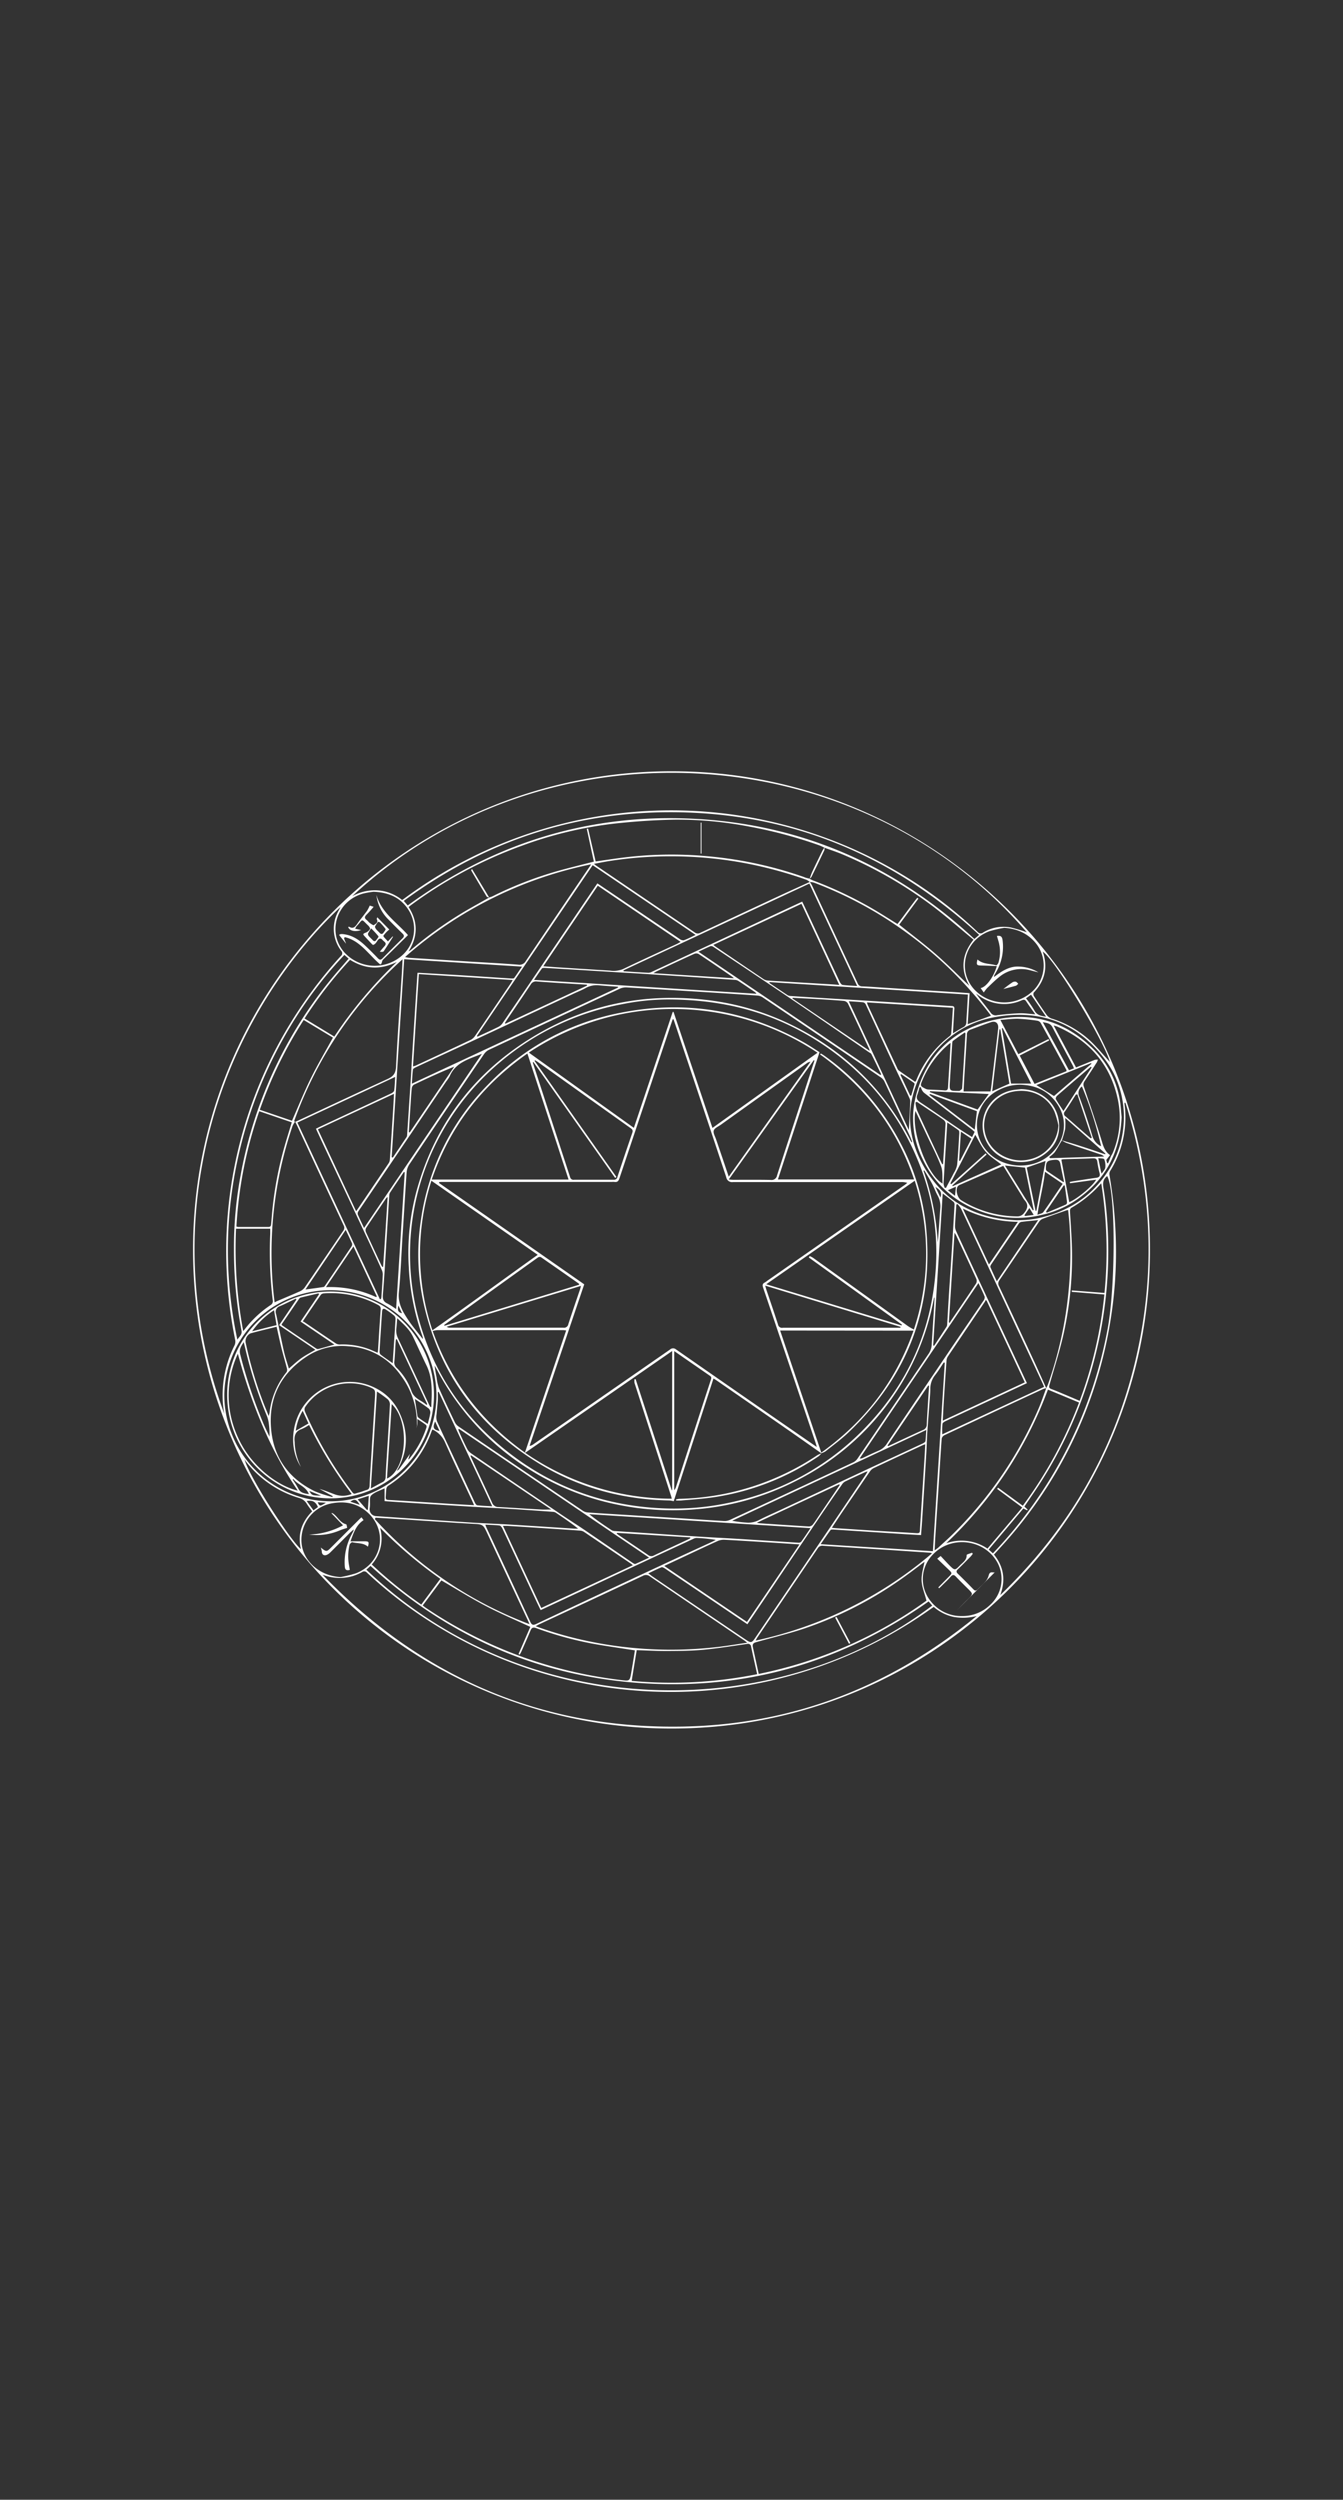 <svg id="Capa_1" data-name="Capa 1" xmlns="http://www.w3.org/2000/svg" viewBox="0 0 533.54 992.92"><rect x="0" y="0" width="533.54" height="992.92" fill="#333333" stroke="none"/><defs><style>.cls-1{fill:#fff;}</style></defs><path class="cls-1" d="M456.84,496.4c.11,104.69-84.75,190.27-190.06,190.19a190,190,0,0,1-190.08-190c-.14-105.57,86.12-191.23,192-190.23C372.25,307.31,457,391.9,456.84,496.4Zm-41.18,55a9.09,9.09,0,0,0-1.29.36c-3.73,1.72-7.45,3.46-11.17,5.19q-14,6.54-28,13.12a2.07,2.07,0,0,0-1.09,1.36c-.44,6.1-.79,12.22-1.18,18.32-.42,6.62-.87,13.24-1.29,19.86-.13,2-.22,3.94-.34,6.2.64-.47,1-.7,1.37-1,2.09-1.93,4.24-3.81,6.25-5.83a158,158,0,0,0,33.64-49.38c1.16-2.68,2.07-5.47,3.09-8.21.27-.59.58-1.16.79-1.77a157.3,157.3,0,0,0,7.49-31.53,163.19,163.19,0,0,0,.95-31.63c-.13-1.93-.35-3.86-.53-5.82a5.08,5.08,0,0,0-.59.09c-3.17,1.11-6.34,2.2-9.48,3.37a3.27,3.27,0,0,0-1.46,1.17c-5.26,7.72-10.48,15.48-15.75,23.2a2.13,2.13,0,0,0-.18,2.42Q404,526,411,541.12C412.58,544.54,414.11,548,415.66,551.44ZM321.73,350.31a15.36,15.36,0,0,1,.91,1.5q9,19.33,18.05,38.7a1.86,1.86,0,0,0,1.87,1.29c3.31.12,6.62.39,9.93.6L377.93,394c2.41.15,4.81.33,7.26.5-.25,4.23-.5,8.24-.74,12.31l9.21-3.34c-.14-.22-.24-.42-.38-.6a158.21,158.21,0,0,0-33.39-32.58,156.45,156.45,0,0,0-36.48-19.69,8.12,8.12,0,0,0-1.72-.27,5.8,5.8,0,0,0-1.27-.86,164.78,164.78,0,0,0-24-6.53,159.38,159.38,0,0,0-30-2.8A155.49,155.49,0,0,0,242.18,342c-2,.31-4,.72-6.23,1.14.51.39.72.57.94.72q19.56,13.25,39.11,26.51a1.9,1.9,0,0,0,2.16.17q16-7.51,32-14.95C314,353.81,317.85,352.08,321.73,350.31Zm-.12-1.28a12,12,0,0,0,1.34.68,157.27,157.27,0,0,1,24.6,11.76c3,1.78,5.95,3.68,9,5.56,2.69-3.46,5.15-7,7.86-10.43l.45.35-7.63,10.33c4.88,3.91,9.82,7.6,14.46,11.64s8.89,8.37,13.43,12.69c-3.61-6.42-3.07-12.42,1.64-18.37-5.64-4.63-11-9.39-16.78-13.7a168,168,0,0,0-35.3-20.18c-2.35-1-4.79-1.77-7.19-2.65a20.54,20.54,0,0,0-2-.94,180.42,180.42,0,0,0-27.83-7.44,151,151,0,0,0-29.53-2.75c-8.11.14-16.24.7-24.31,1.59a158.75,158.75,0,0,0-36.8,8.88,174.57,174.57,0,0,0-43.68,23.43c-.33.24-.62.52-1,.81,3.8,5.9,3.66,11.72,0,17.56a2.81,2.81,0,0,0,.86-.49A154.78,154.78,0,0,1,188.15,360l6.2-3.5,0,0c.47-.18,1-.31,1.41-.53a149.86,149.86,0,0,1,25.8-10c4.7-1.31,9.45-2.46,14.37-3.73-.93-4.27-1.87-8.61-2.82-13l.53-.11q1.5,6.54,3,13.05c3.31-.48,6.44-.94,9.58-1.37a155.5,155.5,0,0,1,35.1-.68,157.55,157.55,0,0,1,38.06,8.23C320.06,348.69,320.84,348.84,321.61,349ZM265,397a94.09,94.09,0,0,0-17.82,1.87A105,105,0,0,0,199,421.63a100.63,100.63,0,0,0-28.23,37.86,98.83,98.83,0,0,0-5.45,60.39c5.77,24.53,19.05,44.16,39.29,59,17.1,12.56,36.44,19.1,57.6,20.2a105.08,105.08,0,0,0,30.59-2.89,103.71,103.71,0,0,0,50.52-28.65c17.55-18,27.15-39.68,28.51-64.84a94.33,94.33,0,0,0-6.2-39.3c-8.63-22.48-23.53-39.74-44.2-51.93C304.77,401.68,286.68,397,265,397ZM159.75,357.48c.23-.14.39-.23.54-.34a178,178,0,0,1,199.54-8.91,171.34,171.34,0,0,1,28.52,21.92,1.58,1.58,0,0,0,2.27.23,15.44,15.44,0,0,1,11.06-1.95,64.79,64.79,0,0,1,6.24,1.87c-67-77.88-191.4-85.42-268-14.31A18.43,18.43,0,0,1,150,353.66,17.24,17.24,0,0,1,159.75,357.48Zm-31.63,268c39.16,40.57,86.75,61.42,143.37,60.33,43.93-.85,82.66-16.08,116.55-43.93a21.45,21.45,0,0,1-9,.41,17.55,17.55,0,0,1-8.09-4c-.49.33-.91.61-1.33.91A178.15,178.15,0,0,1,220,665.87a175.32,175.32,0,0,1-45.91-19.71,172.61,172.61,0,0,1-28.32-21.5,1.39,1.39,0,0,0-1.94-.2,21,21,0,0,1-3.58,1.55A18.71,18.71,0,0,1,128.12,625.48Zm-39-63.88c-.14-.82-.31-1.64-.4-2.47a43.79,43.79,0,0,1,4.46-24.75,3.54,3.54,0,0,0,.27-2.08,177.26,177.26,0,0,1-3.54-31.57,173.37,173.37,0,0,1,21.14-86.81,175.48,175.48,0,0,1,24.36-34.17,1.36,1.36,0,0,0,.12-2.1,14.41,14.41,0,0,1-1.83-14.21c.38-1,.95-1.93,1.59-3.2-23.55,22.13-47.09,57.86-55,102.59A186.46,186.46,0,0,0,89.13,561.6Zm358-123.54h-.39c0,.5.09,1,.14,1.51s.11,1,.14,1.53a40.35,40.35,0,0,1-6,24.08,2.45,2.45,0,0,0-.24,1.56,183.85,183.85,0,0,1,2.54,26.48,169.65,169.65,0,0,1-2.16,31.43,173.42,173.42,0,0,1-42.43,88.61l-3.84,4.23c4,4.93,4.64,10.28,2.5,16.1,26.7-25.68,44.77-56.34,53.48-92.33C459.26,506.53,457.86,472.1,447.12,438.06ZM296.86,652.51c-.63-.5-.87-.71-1.12-.88q-18.8-12.74-37.57-25.48a2.44,2.44,0,0,0-2.79-.2q-20.58,9.66-41.21,19.26c-.39.18-.75.41-1.35.74a147.07,147.07,0,0,0,21.77,6.12,160.17,160.17,0,0,0,48.5,2.34C287.56,654,292,653.19,296.86,652.51Zm-62-309.2a159.8,159.8,0,0,0-73.93,36.83,12.3,12.3,0,0,0,1.47.3l23.5,1.47c6.67.42,13.35.74,20,1.27a2.84,2.84,0,0,0,3-1.47q12.13-18,24.35-36C233.75,345,234.19,344.33,234.85,343.31Zm-125.76,174c.49-.25.77-.41,1.06-.53,2.91-1.24,5.84-2.45,8.73-3.74a4.91,4.91,0,0,0,2.05-1.48c5.16-7.5,10.25-15.06,15.38-22.59a2,2,0,0,0,.19-2.27q-9.14-19.46-18.19-39c-.28-.62-.59-1.22-1.06-2.17a9.28,9.28,0,0,0-1,1.6A156.79,156.79,0,0,0,109.09,517.27Zm7.79-72,.3.33c.47-.2.94-.38,1.4-.6,11.75-5.48,23.47-11,35.28-16.4,2.36-1.07,3.34-2.22,3.47-5,.6-12.55,1.53-25.08,2.34-37.62.09-1.51.15-3,.25-5A158.39,158.39,0,0,0,116.88,445.26ZM370.27,617a4.54,4.54,0,0,0-.7-.24c-5.55-.37-11.09-.75-16.64-1.11-8.63-.55-17.25-1.07-25.88-1.65a2.12,2.12,0,0,0-2.18,1q-12,17.73-24,35.42c-.21.31-.37.66-.68,1.24A159.59,159.59,0,0,0,370.27,617Zm58.65-60.57a168.3,168.3,0,0,0,9.81-42.24l-12.94-1.06,0-.56,13,1A171.49,171.49,0,0,0,437.5,470a46.69,46.69,0,0,1-12,9.84,1.47,1.47,0,0,0-.42,1.16c.21,4.06.53,8.11.69,12.17a140.55,140.55,0,0,1-3.13,36.2c-1.54,7-3.73,13.76-5.69,20.62-.27,1-.23,1.4.78,1.78,2.06.75,4.06,1.65,6.09,2.49ZM362.11,453.71l.28-.12c-.33-.84-.62-1.7-1-2.52q-5-10.74-10-21.44A4.36,4.36,0,0,0,350,428q-23.49-15.95-47-31.83a4.41,4.41,0,0,0-2.06-.73q-13.63-.93-27.28-1.75c-8.16-.51-16.32-1-24.49-1.47a6,6,0,0,0-2.82.45q-26,12.08-52,24.28a5.06,5.06,0,0,0-2,1.67q-15,22-29.8,44a6.5,6.5,0,0,0-1,2.95c-.56,7.93-1,15.86-1.53,23.79s-.8,16.07-1.56,24.07c-.42,4.47,1.67,7.8,3.91,11.15,1.52,2.28,3.34,4.37,5,6.54l.61.77a3.69,3.69,0,0,0-.26-1.41,95.78,95.78,0,0,1-5.33-27.4,94.47,94.47,0,0,1,3.13-30.13c7.51-27.16,23.62-47.87,47.85-62.08,20.52-12,42.8-16.38,66.44-13.78a103.48,103.48,0,0,1,30.72,8.18c22.27,9.86,39.32,25.4,50.79,46.95C361.52,452.7,361.82,453.2,362.11,453.71Zm-194.18,184c.44.33.78.63,1.16.88a174.65,174.65,0,0,0,39.13,19.8,178.41,178.41,0,0,0,38.5,8.94c3.44.42,3.46.46,4.07-3,.52-3,1-5.94,1.44-8.78-5.83-.92-11.51-1.7-17.15-2.73A141.25,141.25,0,0,1,213,646.7c-1.18-.42-1.78-.2-2.26,1-1.17,2.84-2.44,5.65-3.69,8.47a11.65,11.65,0,0,1-.61,1.09L206,657c1.59-3.66,3.18-7.31,4.68-10.79-6.08-2.82-12.19-5.4-18-8.46s-11.47-6.59-17.33-10Zm-18.74-34.83-.29.51a158.48,158.48,0,0,0,61.47,41.75c-.37-.84-.54-1.27-.74-1.69q-8-17.05-15.92-34.12c-1.83-3.92-1.82-3.84-6.09-4.07-6.76-.36-13.51-.85-20.27-1.27Q158.28,603.38,149.19,602.84Zm88.3-251.07-21.65,32c2.06.15,3.77.29,5.48.4q10.49.68,21,1.32a9.77,9.77,0,0,0,5.18-.6c7.11-3.42,14.29-6.7,21.44-10,.43-.2.84-.46,1.46-.8ZM263.88,622l32.87,22.26c7-10.29,13.84-20.43,20.86-30.81l-9.76-.64c-6.62-.41-13.24-.84-19.87-1.19a6.24,6.24,0,0,0-2.81.46c-4.94,2.23-9.82,4.56-14.73,6.86Zm37.54,42.9a172.35,172.35,0,0,0,66.65-29.1c-.73-2.84-1.82-5.36-1.94-7.93s.75-5.15,1.15-7.52c-2.26,1.71-4.8,3.68-7.4,5.55a151.12,151.12,0,0,1-39.57,20.7c-6.38,2.19-13,3.75-19.49,5.57-1.05.29-2.05.54-1.74,2C299.85,657.69,300.61,661.19,301.42,664.92Zm-50-43.18c-.34-.29-.47-.42-.62-.52q-9.39-6.37-18.8-12.73a3.29,3.29,0,0,0-1.56-.49q-14.46-1-28.94-1.89c-.47,0-1,0-1.69,0,5.14,11,10.15,21.75,15.22,32.62ZM371.27,515.41l-.14,0c0,.12-.1.24-.13.37a100.22,100.22,0,0,1-10.14,29,102.74,102.74,0,0,1-44,43.13,105.54,105.54,0,0,1-40.52,11.6,108.53,108.53,0,0,1-30.26-1.69,104.59,104.59,0,0,1-36-14.3A102.4,102.4,0,0,1,174,544.8c-.43-.8-.88-1.58-1.33-2.37.18,1.62.47,3.17.78,4.72a20.11,20.11,0,0,0,.93,4.21c2,4.53,4.13,9,6.27,13.46a4.28,4.28,0,0,0,1.37,1.69Q206.68,583.3,231.42,600a4.08,4.08,0,0,0,1.91.75c4.89.36,9.79.63,14.69.94l19.44,1.22c6.76.42,13.52.88,20.29,1.26a5,5,0,0,0,2.27-.47q24.53-11.38,49-22.86a4.53,4.53,0,0,0,1.71-1.55q14-20.58,27.94-41.19a7.32,7.32,0,0,0,1.47-3.83c.24-4.58.57-9.15.85-13.72C371.11,518.84,371.18,517.12,371.27,515.41Zm24.87,76,.36-.49,9.83,7.18a169.56,169.56,0,0,0,22.35-41l-12.37-5.13A160.56,160.56,0,0,1,375.91,613a18.38,18.38,0,0,1,16.39,2.12l13.82-16.33ZM164.07,423.59a7.36,7.36,0,0,0,1-.29c7.32-3.41,14.64-6.8,21.94-10.26a4.7,4.7,0,0,0,1.71-1.55c4.75-6.94,9.45-13.91,14.16-20.87.25-.37.46-.76.8-1.35l-37.27-2.35C165.61,399.25,164.85,411.35,164.07,423.59ZM318.41,359l-35,16.31c.32.27.44.41.59.51q9.68,6.57,19.37,13.12a3.7,3.7,0,0,0,1.69.54c1.91.16,3.83.23,5.74.35L330.42,391c.92.05,1.83.13,3,.22ZM374.54,564.3l32.58-15.21c-5.1-10.94-10.14-21.73-15.18-32.52l-.42-.13a2.24,2.24,0,0,1-.2.53q-7.38,10.92-14.75,21.83a3.43,3.43,0,0,0-.54,1.54q-.58,8.32-1.1,16.64C374.79,559.31,374.68,561.63,374.54,564.3Zm-44.06,42.54c.69.08,1,.13,1.41.16,5.5.35,11,.72,16.5,1.06,5.26.32,10.53.61,15.8.94.74,0,1.23,0,1.27-1,.13-2.85.35-5.69.53-8.53q.66-10.21,1.3-20.42c.11-1.73.19-3.47.28-5.36a9,9,0,0,0-.86.29c-6.56,3.05-13.12,6.09-19.66,9.19a4,4,0,0,0-1.5,1.38c-3.88,5.67-7.72,11.36-11.57,17Zm-189-125.71.46-.63q6.24-9.22,12.48-18.47a3,3,0,0,0,.46-1.43q.72-10.49,1.37-21c.1-1.61.17-3.23.26-5.12-10.16,4.74-20.12,9.38-30.21,14.1Zm240.7,160.78a15.63,15.63,0,0,0,11.06-4.33,13.87,13.87,0,0,0,3.23-16.48c-4.85-9.56-18.21-11.5-25.74-3.75a13.91,13.91,0,0,0-1,18.65A15.37,15.37,0,0,0,382.22,641.91Zm-85.29,3.24-2.81-1.9q-14.91-10.1-29.83-20.17c-.43-.29-1.1-.67-1.46-.53-1.72.68-3.37,1.53-5.22,2.4.55.42.91.7,1.28,1l37.48,25.39c2,1.33,2.35,1.25,3.68-.72l30.39-44.84q6.75-10,13.51-20c.25-.36.44-.75.77-1.32a5.76,5.76,0,0,0-.73.18c-2.76,1.27-5.52,2.52-8.25,3.85a3.76,3.76,0,0,0-1.26,1.25q-4.86,7-9.66,14.1c-5.1,7.54-10.16,15.1-15.25,22.64C305.39,632.68,301.19,638.85,296.93,645.15ZM399,368.54a47,47,0,0,0-5.83,1.32c-10,3.59-13.08,15.76-6,23.28a16.41,16.41,0,0,0,21.68,1.73A14.1,14.1,0,0,0,412,375.29C408.8,371,404.41,368.92,399,368.54ZM135.37,626.41a45.43,45.43,0,0,0,6.06-1.49c10.17-3.92,12.78-16.33,5-23.79-4.08-3.91-9.05-5-14.54-4A14.73,14.73,0,0,0,120,614.33C121.38,621.11,127.88,626.12,135.37,626.41ZM237.32,350.89l5.24,3.53q13.75,9.3,27.51,18.6a2.2,2.2,0,0,0,1.59.48c1.52-.57,3-1.33,4.69-2.14l-40.9-27.7-46,67.85.26.27c2.73-1.28,5.48-2.51,8.19-3.84a4.82,4.82,0,0,0,1.75-1.51Q213.36,386.3,227,366.14C230.39,361.11,233.8,356.09,237.32,350.89Zm141.24,49.42-34.13-2.15a8.48,8.48,0,0,0,.29,1q5.85,12.57,11.72,25.12a2.43,2.43,0,0,0,.61.93c2.15,1.53,4.34,3,6.52,4.51.2-.25.33-.34.37-.46a41.61,41.61,0,0,1,13.32-17.69,1.6,1.6,0,0,0,.63-1C378.15,407.19,378.34,403.84,378.56,400.31ZM318.7,358.13c.82,1.74,1.58,3.34,2.32,4.95q6.28,13.46,12.58,26.9c.23.49.7,1.17,1.12,1.23,1.83.25,3.69.3,5.82.44l-19-40.68-73.89,34.48.1.35c3.29.21,6.59.43,9.88.6A3.14,3.14,0,0,0,259,386q9.65-4.49,19.28-9l25.31-11.83ZM103,441.39a167,167,0,0,0-9.07,45.78,3,3,0,0,0,.68.19c4,0,8,0,12,0,1.06,0,1.06-.7,1.13-1.4.2-2.23.37-4.46.61-6.69a146.13,146.13,0,0,1,4.33-22.64c1-3.59,2.12-7.13,3.23-10.82Zm52.65,18.3.41.12c1.83-2.73,3.67-5.46,5.49-8.2a1.48,1.48,0,0,0,.18-.66q.7-10.62,1.4-21.23c.23-3.67.41-7.35.64-11q.79-12.58,1.61-25.18c.15-2.36.32-4.71.48-7.12a7.36,7.36,0,0,1,.87,0c5.69.33,11.38.65,17.06,1,6.48.41,13,.85,19.44,1.26.36,0,.9,0,1-.16,1.06-1.43,2-2.92,3.16-4.57L160.58,381C158.91,407.37,157.25,433.53,155.6,459.69Zm97.3,195.77c-.66,4-1.32,8-2,12.2A171.76,171.76,0,0,0,300.8,665c-.82-3.72-1.64-7.31-2.41-10.91a1.2,1.2,0,0,0-1.57-1.1c-5.77.81-11.53,1.76-17.33,2.31-4.68.44-9.4.47-14.11.5C261.28,655.83,257.18,655.59,252.9,655.46ZM157,427.76l-38.85,18.13,32.78,70.2.41-.13a5.06,5.06,0,0,0,.18-.77c.2-3,.42-6,.55-9a4.43,4.43,0,0,0-.45-1.87c-1.72-3.82-3.48-7.64-5.25-11.44Q138.2,475.44,130,458c-1.5-3.2-3-6.41-4.48-9.66l1.36-.68q14.28-6.66,28.55-13.35c.48-.22,1.1-.7,1.17-1.14C156.83,431.49,156.86,429.8,157,427.76ZM414.8,550.88c-.26-.61-.44-1.08-.66-1.54q-3.81-8.19-7.65-16.37-7.87-16.87-15.74-33.77-4.46-9.57-8.95-19.12a10.19,10.19,0,0,0-1.43-1.83l-.43.21c-.19,2.82-.41,5.65-.53,8.48a4.77,4.77,0,0,0,.45,2.13q6.38,13.79,12.81,27.52l11.19,24c1.36,2.9,2.71,5.81,4.11,8.81l-10.15,4.74c-7.32,3.42-14.64,6.82-22,10.26-.54.25-1.33.71-1.39,1.15a30.13,30.13,0,0,0-.07,4.18Zm-44.19,65.27c1.59-25.09,3.16-50,4.73-74.89l-.42-.06c-1.15,1.7-2.2,3.48-3.48,5.08a8.63,8.63,0,0,0-1.85,5.56c0,1.12-.1,2.24-.18,3.36-.32,4.5-.69,9-1,13.5-.19,2.95-.25,5.92-.43,8.88q-.75,12.58-1.56,25.18c-.14,2.31-.33,4.61-.51,7-2.22-.13-4.22-.23-6.22-.36l-28.53-1.84c-.4,0-1-.06-1.18.17-1.31,1.77-2.54,3.59-3.95,5.63ZM389,371.34c-36.05-33.13-78.25-49.75-127.11-48.67-37.53.84-71.28,13-101.48,35.17l1.57,1.82c34.43-25.09,72.77-36.81,115.12-34.36s79,18.82,110,47.67ZM148.39,354.22a36.85,36.85,0,0,0-4.08.7c-10.56,2.88-14.56,15.4-7.5,23.38a16.38,16.38,0,0,0,23,1.15,14,14,0,0,0,2.8-17.5C159.6,356.85,154.88,354.47,148.39,354.22ZM368.93,636.1c-34.1,24-71.85,35.12-113.37,32.51S178,650.08,147.2,622l-1.66,1.5c64.69,61.7,163.25,60.89,224.81,14.26l-.9-1.05ZM171.84,567.83a2.47,2.47,0,0,0-.29.44,42.47,42.47,0,0,1-17.3,21.88,1.77,1.77,0,0,0-.74,1.08c-.17,1.15-.19,2.32-.28,3.48,0,.67.13,1,.9,1.07,3.17.17,6.34.38,9.51.58,5.16.33,10.33.68,15.5,1,3,.19,6,.34,9.2.52-.32-.72-.53-1.23-.76-1.73-3.63-7.77-7.35-15.51-10.83-23.35A10,10,0,0,0,171.84,567.83Zm42.95,71.72c-.52-1.06-1-2.06-1.48-3.06q-6.84-14.65-13.7-29.3c-.24-.49-.71-1.18-1.13-1.23-1.84-.23-3.7-.25-5.68-.35.18.47.29.82.44,1.15q8.73,18.72,17.43,37.45c.62,1.35,1.22,1.38,2.45.8q24.85-11.73,49.77-23.35c6.72-3.15,13.47-6.22,20.2-9.33.44-.21.86-.44,1.29-.67a60.58,60.58,0,0,0-7.73-.77,3.12,3.12,0,0,0-1.31.41q-8.94,4.13-17.87,8.29-10.89,5.08-21.77,10.2ZM116,445.18c2.53-5.75,4.8-11.42,7.5-16.89s5.8-10.71,8.78-16.14l-11.63-7a170.54,170.54,0,0,0-17.44,35.66Zm36.78,146c-1.88.93-4,1.51-5.31,2.83-.78.77-.37,2.75-.51,4.18,0,.37-.09.74-.12,1.12a2.71,2.71,0,0,0,2.51,2.91c12.58.85,25.15,1.72,37.73,2.54,5.25.34,10.52.52,15.77.83,8.49.51,17,1.08,25.46,1.61.46,0,.92,0,1.38,0-2.93-2.33-5.9-4.35-8.88-6.34a2.21,2.21,0,0,0-1.06-.34c-5.72-.41-11.45-.82-17.18-1.18-4.83-.31-9.67-.53-14.5-.83q-13.71-.82-27.42-1.71c-2.63-.16-5.27-.35-7.87-.53ZM322,607l-87.92-5.55c2.94,2.37,5.94,4.42,9,6.42a3,3,0,0,0,1.33.29c3.26.22,6.53.41,9.79.63,8,.53,16,1.09,24,1.6,5.2.33,10.41.58,15.61.9,7.78.49,15.57,1,23.35,1.49a1.45,1.45,0,0,0,1.12-.35C319.5,610.74,320.65,609,322,607ZM96.62,528.74c.41-.48.62-.71.81-1a43.08,43.08,0,0,1,10-9.31,1.75,1.75,0,0,0,.93-1.92,159,159,0,0,1-1-26.45c0-.68,0-1.36,0-2H93.77A179.22,179.22,0,0,0,96.62,528.74Zm85.74,38.83-.29.22a8.93,8.93,0,0,0,.3.87c1,2.29,2.07,4.6,3.21,6.84a5.09,5.09,0,0,0,1.63,1.82Q205.09,589.5,223,601.61c3.09,2.09,6.25,4.08,9.34,6.18,6.37,4.33,12.71,8.71,19.08,13.06.29.19.75.46,1,.36,1.76-.75,3.49-1.58,5.45-2.5Zm63.18-175.31,0-.31c-2.49-.18-5-.33-7.47-.56a9,9,0,0,0-5.38,1.05c-1.63.91-3.38,1.59-5.07,2.38Q207.8,404.09,188,413.35c-7.55,3.53-15.13,7-22.69,10.53-.48.23-1.2.58-1.25.95-.24,1.77-.29,3.56-.43,5.62Zm-106.48-11A167.55,167.55,0,0,0,121,404.56l11.81,7.18a171.38,171.38,0,0,1,24.87-29.66C151.28,385.28,145.12,385.05,139.06,381.24ZM388.71,509.65,341.53,579.3a1.85,1.85,0,0,0,1.19-.16c2.12-1,4.2-2,6.36-2.93a7.08,7.08,0,0,0,3.3-2.84q11.55-17.22,23.17-34.38c5-7.46,10.14-14.89,15.19-22.35a2.19,2.19,0,0,0,.43-1.61C390.5,513.31,389.64,511.65,388.71,509.65ZM144.63,487.77l46.83-69.19c-5,2.06-10.45,3.33-12.82,8.94a13.38,13.38,0,0,1-1.4,2.09q-7.76,11.49-15.52,23-9.67,14.28-19.37,28.56a1.56,1.56,0,0,0-.2,1.25C142.87,484.11,143.7,485.78,144.63,487.77ZM305.71,390.1l-.08.33c2.43,1.63,4.85,3.29,7.3,4.89a2.89,2.89,0,0,0,1.35.31q4.55.31,9.09.59,12.36.75,24.72,1.5c10,.62,19.94,1.27,29.92,1.88.81,0,1.21.24,1.13,1.13-.1,1.07-.12,2.15-.19,3.22l-.37,6.49c1.52-.91,2.77-1.71,4.08-2.41a2.14,2.14,0,0,0,1.25-2c.07-1.82.21-3.64.31-5.46s.2-3.6.3-5.51Zm-5.18,4.64a5.13,5.13,0,0,0-.47-.57c-2.24-1.52-4.47-3.06-6.74-4.54a3,3,0,0,0-1.45-.42q-17.52-1.18-35.05-2.32c-4.69-.31-9.39-.55-14.09-.84-8.76-.53-17.52-1.08-26.29-1.6-.39,0-1,0-1.15.24-1,1.39-2,2.85-3.13,4.53ZM349.77,427l.32-.24c-1.3-2.7-2.59-5.42-3.93-8.1-.17-.33-.66-.5-1-.74-10.06-6.89-20.09-13.82-30.18-20.66-10.5-7.11-21.07-14.14-31.61-21.18a1.48,1.48,0,0,0-1.12-.25c-1.53.65-3,1.38-4.78,2.2ZM94.3,532.14c.69-1.17,2-2,1.64-3.63a172,172,0,0,1-3-32.33,156.71,156.71,0,0,1,2.59-29,171.19,171.19,0,0,1,39.57-82.45c1.13-1.28,2.24-2.59,3.4-3.94l-1.68-1.49c-15.55,16.31-34.58,44.29-42.5,81.68A169.67,169.67,0,0,0,94.3,532.14ZM394.45,617A175,175,0,0,0,440,528c3.2-16.73,3.28-54.89-.14-60.85-1.55,1.15-1.82,2.63-1.51,4.52.59,3.55,1,7.12,1.32,10.7a170.61,170.61,0,0,1-27,107.59c-1.86,2.84-3.8,5.63-5.71,8.47l1.29,1.19-.19.3-1.5-.75L392.79,615.5Zm46.47-195.15c-2.32-8.43-21.58-40.35-26.67-43.88,2.14,6.2.9,11.6-3.59,16.31a1.53,1.53,0,0,0,.09,1.37c1.63,2.51,3.29,5,5,7.42a4.2,4.2,0,0,0,1.9,1.47A40.29,40.29,0,0,1,433,413.29C435.93,416.07,438.51,419.21,440.92,421.83ZM167.36,637.35l7.58-10.22A171.54,171.54,0,0,1,151,606.84a15.57,15.57,0,0,1-3.31,14.59A171.24,171.24,0,0,0,167.36,637.35ZM368,568l-77.13,36.06a41.22,41.22,0,0,0,5.47.71,9.16,9.16,0,0,0,5.37-1.08c2.65-1.36,5.4-2.55,8.11-3.81l36.43-17.06c6.76-3.16,13.54-6.28,20.3-9.44.42-.2,1-.55,1.09-.91C367.83,571.12,367.86,569.73,368,568ZM89.11,554.12a42.27,42.27,0,0,0,42.45,42.21c23-.12,41.92-19.33,41.84-42.48a42.15,42.15,0,0,0-84.29.27ZM370.73,534.4l.35.18c1.68-2.55,3.38-5.09,5-7.66a2.42,2.42,0,0,0,.22-1.09c.21-3.54.4-7.08.62-10.63.42-6.57.87-13.14,1.29-19.71q.52-8.44,1-16.91a1.53,1.53,0,0,0-.32-1.12c-1.35-1.12-2.77-2.16-4.38-3.39C373.26,494.35,372,514.37,370.73,534.4ZM337.19,397.71c8.1,17.34,16,34.32,23.88,51.18.19-3.79.38-7.59.54-11.4a3,3,0,0,0-.32-1.33c-.73-1.64-1.5-3.27-2.27-4.89-1.06-2.23-2.16-4.44-3.2-6.68-4-8.54-7.9-17.1-11.89-25.63a1.49,1.49,0,0,0-1-.82C341.17,397.94,339.36,397.86,337.19,397.71Zm-176.4,67.92-.33-.12c-1.85,2.74-3.71,5.47-5.52,8.23a2.86,2.86,0,0,0-.31,1.35c-.4,6.43-.78,12.87-1.19,19.3-.41,6.61-.78,13.21-1.32,19.81-.14,1.69.09,2.81,1.76,3.56a27.46,27.46,0,0,1,3.48,2.22C158.51,501.67,159.65,483.65,160.79,465.63ZM119.55,615.32c-1.38-5.87.28-10.77,4.47-15-.76-1.05-1.54-2-2.21-3.1a5,5,0,0,0-3-2.21,41.69,41.69,0,0,1-21.21-14.62,6.55,6.55,0,0,1-.44-.78C98.3,585.36,115.07,611.64,119.55,615.32ZM174.3,552.9l-.36,0c0,1.11.06,2.22,0,3.32-.12,1.84-.37,3.68-.5,5.52a6,6,0,0,0,.1,2.65c2.22,5,4.56,9.87,6.86,14.79,2.75,5.89,5.48,11.77,8.24,17.64.2.43.57,1,.91,1.09,1.89.22,3.79.28,6,.4Zm229.77-68.19c1.35-.06,2.71-.07,4.06-.2a33.8,33.8,0,0,0,4-.56c12.17-2.51,21.79-8.77,28.44-19.38,8.32-13.29,7.92-31-1.45-43.57-10.85-14.57-25.64-20.16-43.38-17.07a39.61,39.61,0,0,0-28.16,19.46c-7.87,13.29-8.1,27-.36,40.33C375.34,477.66,388.14,484.1,404.07,484.71ZM187.12,578.06l-.21.27c.11.25.2.51.32.76,2.76,5.92,5.57,11.81,8.25,17.76a2.62,2.62,0,0,0,2.63,1.75c5.64.29,11.27.7,16.91,1,1.18.07,2.36,0,4,0ZM314.91,396.33l-.11.3,30.67,20.78a3.18,3.18,0,0,0-.14-.72c-2.81-6.05-5.61-12.1-8.49-18.12a2.25,2.25,0,0,0-1.59-1c-3.95-.33-7.92-.56-11.88-.8C320.55,396.63,317.73,396.49,314.91,396.33Zm89.47,89a50.62,50.62,0,0,1-21.88-5.29c3.43,7.33,6.85,14.66,10.39,22.24ZM233.23,391.49l-.07-.36c-6.61-.41-13.22-.78-19.83-1.27a2.38,2.38,0,0,0-2.5,1.22c-3.15,4.75-6.36,9.45-9.54,14.17-.25.37-.47.76-.71,1.13l.2.25Zm100.4,198.33-.24-.25-32.73,15.28c.61.13.77.19.94.2,6.62.44,13.23.9,19.85,1.28a2.13,2.13,0,0,0,1.47-.76c.92-1.18,1.71-2.45,2.55-3.69Zm45.58-100.2c-.77,12.17-1.5,23.9-2.24,35.63l.4.22a2.33,2.33,0,0,1,.2-.52c3.42-5.06,6.88-10.11,10.25-15.2a2.28,2.28,0,0,0,0-1.88c-2.57-5.65-5.21-11.26-7.83-16.87C379.85,490.64,379.63,490.32,379.21,489.62ZM149.44,515.23l.25-.28-9.27-19.85-10.93,16.17A43.22,43.22,0,0,1,149.44,515.23Zm13-65.52.34.1,17.69-26.13c-5.55,2.23-10.83,4.68-16.08,7.19a2,2,0,0,0-.8,1.41c-.23,2.18-.34,4.37-.48,6.55C162.87,442.46,162.65,446.08,162.43,449.71Zm129.11-61.14a6.5,6.5,0,0,0-.65-.6c-4.47-3.05-8.93-6.12-13.45-9.1a2.15,2.15,0,0,0-1.75.06c-5,2.26-9.9,4.58-14.84,6.89-.31.14-.6.34-1.28.73Zm120.9,96.07c-2.46.25-4.64.44-6.8.73a1.78,1.78,0,0,0-1,.82q-5.46,8-10.85,16c-.22.32-.46.85-.34,1.13.76,1.82,1.62,3.6,2.55,5.63C401.55,500.72,406.94,492.78,412.44,484.64Zm-275.1,3.87-16,23.69c2.63-.35,4.92-.64,7.2-1,.25,0,.49-.4.67-.66q5.24-7.69,10.43-15.43a1.54,1.54,0,0,0,.21-1.24C139.09,492.17,138.27,490.5,137.34,488.51Zm215.24,85.68.24.24c4.6-2.14,9.18-4.32,13.81-6.4a2.23,2.23,0,0,0,1.52-2.19c.18-3.68.43-7.36.65-11,.09-1.47.19-2.94.28-4.41l-.31-.11Zm-107.5,34.68-.07.29c.21.17.41.35.64.51,3.94,2.67,7.91,5.31,11.82,8a2,2,0,0,0,2.3.18c4.38-2.09,8.79-4.12,13.19-6.18.44-.2.86-.44,1.3-.66l-.07-.33ZM154,475.49c-.33.23-.47.28-.54.38-2.7,4-5.42,7.94-8.06,11.95a2,2,0,0,0,0,1.64c2,4.33,4,8.62,6,12.93.14.3.34.58.51.87l.29-.06C152.83,494.05,153.41,484.9,154,475.49ZM411.3,402.9c-1.3-1.84-2.5-3.44-3.59-5.11-.52-.81-1-.79-1.82-.45a17,17,0,0,1-17.33-2.09l-.81-.59c1.88,2.62,3.92,5,5.81,7.58a2.39,2.39,0,0,0,2.6,1c2.91-.35,5.84-.65,8.77-.75C406.91,402.4,408.91,402.72,411.3,402.9Zm-44.07,62-.34.15a104,104,0,0,1,5.66,28.46c.4-4.53.66-9.05,1-13.56a8.8,8.8,0,0,0-1.06-5.1c-.83-1.51-1.4-3.16-2.21-4.68C369.34,468.41,368.26,466.69,367.23,464.93Zm48.33-61.11c-2.1-3.08-4-5.85-5.95-8.69l-2,1.44a43,43,0,0,1,3.27,4.74C411.85,403.17,413.4,403.55,415.56,403.82Zm-53.94,31.44.41-.09c.43-1.46.88-2.92,1.29-4.39a.66.66,0,0,0-.18-.59c-1.7-1.19-3.42-2.34-5.13-3.51l-.3.26Q359.66,431.11,361.62,435.26ZM142.1,595.56l3.73,4.27.33-.24.36-5.44Zm-17.57,4.37,1.79-1.33c-1-2.17-2.09-2.73-4.49-2.41Zm48.32-35.33c-1.06,2.51-.65,3.33,1.78,3.8ZM371.6,471.45c.64,1.33,1.27,2.67,2,4.19C374.48,473.31,373,472.35,371.6,471.45ZM142.93,597.74c-1.39-2.28-2-2.47-3.77-1.26Zm-13.42-.85-3.3-.16C127,598.4,127.08,598.4,129.51,596.89Zm28.77-78.31c-.49,1.95-.1,2.66,1.43,3.06Z"/><path class="cls-1" d="M326.35,577.3c-4.51-3.17-9-6.35-13.54-9.5q-14.18-9.84-28.36-19.64l-1-.61q-7.94,24.51-15.8,48.75A10.58,10.58,0,0,0,266,596c-18.11-.32-35.14-4.75-50.73-14-24.79-14.74-40.74-36.12-47-64.39a90.07,90.07,0,0,1-1-33.3A95.26,95.26,0,0,1,194,430.69a99,99,0,0,1,52.7-28.44c25.75-5.07,50.16-1,73,12,2.05,1.17,4,2.52,5.88,3.69l-16.53,50.55h54.1c-7-20.73-19.67-37-37.36-49.66l.31-.38c.42.26.85.5,1.25.79A98.41,98.41,0,0,1,357.73,454a90.42,90.42,0,0,1,10.15,33.14c3.21,32.38-7.39,59.62-30.89,81.93-2.81,2.66-6,5-9,7.39a7.32,7.32,0,0,1-1.7.78ZM267.58,404.88h-.34q-.92,2.7-1.82,5.42-9.67,28.86-19.33,57.74c-.35,1.06-.8,1.62-2,1.43a6.41,6.41,0,0,0-1,0H176c-.51,0-1,0-1.52.06l-.06.38,57.68,40.24L210.4,574.32a3.14,3.14,0,0,0,1.46-.61q27.13-18.8,54.27-37.62a1.8,1.8,0,0,1,2.45-.08q24.1,16.77,48.27,33.48l7.65,5.28c-.24-.82-.35-1.26-.49-1.68q-10.41-30.84-20.85-61.66c-.34-1-.22-1.57.68-2a10.59,10.59,0,0,0,1-.71l54.51-38c.38-.27.73-.58,1.1-.87a7.13,7.13,0,0,0-2.5-.32q-33.39,0-66.79,0a2.31,2.31,0,0,1-2.63-1.88q-9.1-27.45-18.31-54.85C269.38,410.15,268.47,407.52,267.58,404.88ZM251.82,448c5.21-15.53,10.32-30.79,15.43-46.05l.33,0c5.13,15.31,10.27,30.62,15.46,46.08l41.74-29.88a103.51,103.51,0,0,0-114.7-.05Zm106.35,78.47.16-.3-37-26.68.33-.57a10.42,10.42,0,0,1,1.37.71q18.72,13.47,37.44,26.94c.76.55,1.61,1,2.58,1.55a95.34,95.34,0,0,0,.35-59.12l-59,41.12Zm-149.54,50.6a102.61,102.61,0,0,0,58.26,18.23c-.18-.67-.28-1.07-.41-1.46l-5.82-18q-4.31-13.26-8.58-26.51a4.94,4.94,0,0,1,0-1.49h.45q7.17,22.05,14.32,44.09l.18-.08V536.64Zm17.25-108.54-16.36-50.06c-18.11,12.7-30.84,29.12-38,50.06ZM208.54,577c5.51-16.32,10.93-32.37,16.38-48.53-.51-.05-.82-.12-1.14-.12q-25,0-50.05,0a10.54,10.54,0,0,0-1.84.34C179,548.76,191.26,564.59,208.54,577Zm101.39-48.5L326.28,577c17.3-12.43,29.55-28.31,36.65-48.45Zm-138.14-.08c14.16-9.95,27.84-20,41.83-30L171.39,469A95.8,95.8,0,0,0,171.79,528.42Zm40.12-106.57-.24.13a4.94,4.94,0,0,0,.13.52q7.35,22.56,14.7,45.11a1.34,1.34,0,0,0,1.54,1c5.23,0,10.47,0,15.71,0a1.39,1.39,0,0,0,1.56-1.18q2.9-8.78,5.9-17.51c.32-.93,0-1.32-.68-1.81Q232.1,435,213.68,421.84c-.35-.25-.73-.47-1.09-.7l-.23.23,32.54,46.15-.51.36Q228.15,444.87,211.91,421.85Zm77.6,46.66c.83.06,1.31.12,1.79.12,5,0,9.92-.06,14.87.05a2.19,2.19,0,0,0,2.54-1.82c3.53-11,7.13-21.91,10.71-32.87q2.07-6.36,4.15-12.73l-.28-.15Zm0-1.12L322,421.73a3,3,0,0,0-1.57.67q-17,12.15-34,24.31c-1,.73-2.53,1.33-2.86,2.32s.52,2.36.91,3.54C286.14,457.39,287.77,462.21,289.51,467.39ZM176.45,526.3l.15.3,53.52-16.31c-.12-.28-.13-.4-.19-.44-5-3.52-10-7-15.05-10.5a1.27,1.27,0,0,0-1.17.13q-15.21,10.89-30.37,21.85Zm91.41,10.37V591.9a3.37,3.37,0,0,0,.73-1.38q6.93-21.36,13.89-42.69c.27-.84-.06-1.08-.56-1.43L272,539.54Zm36.13-26c.22.76.33,1.2.47,1.63,1.55,4.59,3.14,9.18,4.62,13.79A1.61,1.61,0,0,0,311,527.4q22.64,0,45.28,0h1.46l0-.37Zm-73.18.09L177.44,527a2.14,2.14,0,0,0,1.34.37q22.5,0,45,0a1.72,1.72,0,0,0,2-1.38c1.47-4.58,3.05-9.11,4.59-13.66C230.51,512,230.6,511.51,230.81,510.75Z"/><path class="cls-1" d="M326.35,577.3l-.05,0a6.05,6.05,0,0,1-1,1.08,100.05,100.05,0,0,1-41.05,16.24c-4.51.7-9.09,1-13.64,1.39a19.62,19.62,0,0,1-2,0l-.07-.4a7.67,7.67,0,0,1,1.3-.26A102.69,102.69,0,0,0,324.73,578,9.74,9.74,0,0,1,326.35,577.3Z"/><path class="cls-1" d="M327.51,336.68a2.86,2.86,0,0,1,0,1q-2.54,5.34-5.13,10.63c-.15.3-.5.5-.75.74.36-.94.66-1.91,1.09-2.83,1.3-2.78,2.65-5.54,4-8.29A11.53,11.53,0,0,1,327.51,336.68Z"/><path class="cls-1" d="M194.35,356.51c-.35-.12-.88-.14-1-.38-2.07-3.42-4.1-6.88-6.13-10.33-.07-.12,0-.31.31-.61q3.41,5.67,6.82,11.34Z"/><path class="cls-1" d="M278.37,339.05V326.76h.32v12.29Z"/><path class="cls-1" d="M332.32,642.24q2.74,5.21,5.51,10.4l-.53.29-5.51-10.38Z"/><path class="cls-1" d="M372.77,630.53c1.38-1.4,2.76-2.81,4.15-4.21s1.43-1.43,0-2.8-2.95-2.83-4.58-4.39l1.35-1.07c1.2,1.27,2.28,2.47,3.42,3.62,2.19,2.19,2.23,2.21,4.36,0,1.1-1.12,2.62-2,2.56-4,0-.29,1.39-.61,2.14-.92l.3.45c-.27.32-.51.67-.8,1-1.71,1.73-3.41,3.47-5.16,5.15-.66.64-.66,1.09,0,1.73q3.17,3.07,6.24,6.25c.62.63,1,.55,1.62,0,1.09-1.15,2.32-2.19,3.34-3.4a6.61,6.61,0,0,0,1.14-2.39c.45-1.52,1.55-.81,2.34-1L380.1,639.68h0c1.46-1.48,2.9-3,4.37-4.42,2.15-2.12,2.15-2.11.08-4.18-1.59-1.59-3.21-3.15-4.75-4.78-.77-.83-1.32-.95-2.13,0-1.1,1.26-2.35,2.41-3.54,3.59-.34.34-.7.65-1.06,1Z"/><path class="cls-1" d="M388.33,381.11c2.19,2,5,1.57,7.44,2.34.17.05.73-.62.86-1a15,15,0,0,0,0-8.7c-.17-.62-.37-1.24-.58-2,1.27-.15,2,.06,2.22,1.52a19.9,19.9,0,0,1-2.59,12.94c-.23.41-.47.81-.69,1.22a4.54,4.54,0,0,0-.11.68c2.74-2.11,5.39-3.9,8.68-4.17a15.84,15.84,0,0,1,9,2.31l-3.35-.86A13.58,13.58,0,0,0,397,388.05c-1.71,1.35-3.26,2.92-4.85,4.44a14.91,14.91,0,0,0-1.33,1.74l-1.23-1.76c2.39-.42,5.32-4.81,6.42-8.73-2.05-.08-4-.19-6-.22S387.79,383.33,388.33,381.11Z"/><path class="cls-1" d="M398.61,392.84c1.31-1,2.43-1.86,3.61-2.65a1.87,1.87,0,0,1,1.32-.25c.39.09.68.54,1,.83-.32.27-.61.68-1,.79C402,392,400.49,392.36,398.61,392.84Z"/><path class="cls-1" d="M127.43,614.69c2.3,1.82,2.3,1.82,4.38-.27l10.61-10.6c.35-.36.72-.7,1.18-1.13l.84,1.12c-3,2-3.94,5-5.2,8.41h2.39l3.09,0c1.82,0,2,.21,1.44,2.15-1.78-1.61-4.1-1.25-6.18-1.77-.27-.07-1,.59-1.09,1a19.43,19.43,0,0,0-.19,8.35c.09.54.18,1.08.27,1.64-1.42.36-1.93-.08-2-1.46a23.32,23.32,0,0,1,2.64-12.46c.26-.5.51-1,.76-1.5a4.18,4.18,0,0,0,.16-.69c-.63.56-1,.88-1.39,1.23-2.64,2.65-5.27,5.3-7.93,7.93a4.35,4.35,0,0,1-1.46,1c-1.15.42-1.89-.22-1.91-1.42A7.67,7.67,0,0,0,127.43,614.69Z"/><path class="cls-1" d="M122.78,609.54a30.26,30.26,0,0,0,13.5-3.66l-4.57-4.76.12-.17a3.63,3.63,0,0,1,.59.3c1.77,1.29,2.69,3.6,5.08,4.2.25.07.3,1,.43,1.44-1,.33-1.87.56-2.7.9A23.3,23.3,0,0,1,122.78,609.54Z"/><path class="cls-1" d="M146.89,359.7l1.56.5c-1,1.15-1.88,2.17-2.82,3.11s-.82,1.46.09,2.17c.44.34.76.84,1.21,1.16s1.41,1,1.6.83c.65-.54,1.9-1,1.18-2.29-.1-.2.11-.57.16-.84l4.8,4.88a11.28,11.28,0,0,0-2.35,2.46c-.17.32,1.08,1.41,1.79,2.28l1.85-2,.19.13c-1.23,1.93-2.42,3.88-3.72,5.76-.22.31-.9.29-1.54.17.62-.73,1.23-1.49,1.87-2.2,1.17-1.29-.23-1.74-.79-2.46s-1.24-.71-1.81,0c-.31.4-.54.86-.88,1.24a2.36,2.36,0,0,1-1,.72c-.18.05-.53-.32-.75-.55-.87-.91-1.71-1.84-2.57-2.76s-.9-1.09.41-1.58A3.47,3.47,0,0,0,147,369c.14-.24-.34-1-.7-1.34-3-2.84-1.88-2.7-4.65.24a6,6,0,0,0-.55,1l2.39.52c-2.47.84-4.7.32-5.17-1.22.13,0,.3-.14.37-.1,1.58,1,2.39.08,3.24-1.14,1.22-1.76,2.61-3.41,3.88-5.15A16.43,16.43,0,0,0,146.89,359.7Zm4,6.63-.67-.19A11,11,0,0,0,149,368c-.11.28.21.82.46,1.14.4.51.93.91,1.36,1.4s1,.65,1.49,0c.36-.49,1-1.29.88-1.51A22.18,22.18,0,0,0,150.85,366.33Zm-3.43,2.42a17,17,0,0,0-1.26,2.08,1.32,1.32,0,0,0,.32,1c.47.57,1.05,1.05,1.55,1.6s1,.54,1.38,0,1.05-1.3.91-1.5A31.66,31.66,0,0,0,147.42,368.75Z"/><path class="cls-1" d="M150.92,383c-4.77-4.2-7.9-9.31-13.87-10.75l-.39.32c.12.37.2.75.35,1.1a6.06,6.06,0,0,1,.46,1.17l-2.75-3.45c.39-.54,1.44-.39,2.42-.22,3.22.54,5.76,2.35,8.06,4.54,1.66,1.58,3.29,3.2,4.87,4.86.69.72,1.18.84,1.94.06q3.92-4,7.93-7.94c.7-.69.67-1.17,0-1.84-1.92-1.85-3.8-3.74-5.66-5.64a16.21,16.21,0,0,1-4.75-9.77c2,7.16,8.23,11,12.55,16-3.32,3.27-6.57,6.51-9.87,9.7C151.57,381.68,151.82,383.26,150.92,383Z"/><path class="cls-1" d="M131.36,513a41.08,41.08,0,1,1-41.11,40.91A41,41,0,0,1,131.36,513Zm31.51,64.53-.68,2.12c.17,0,.28,0,.32-.1a38.57,38.57,0,0,0,6.9-12.52,1.14,1.14,0,0,0-.14-1c-1-.78-2.1-1.47-3.48-2.41a17.82,17.82,0,0,1,0,2c-.1.75-.29,1.49-.45,2.23a11.31,11.31,0,0,0,.27-1.63,31.66,31.66,0,0,0-6.39-19.89,27.12,27.12,0,0,0-20.69-11.56,25.38,25.38,0,0,0-16,3.62c-10.8,6.81-16,16.71-14.8,29.45,1.06,11.34,7.11,19.53,17.33,24.51a50.59,50.59,0,0,0,7,2.28l.11-.34-5.27-2.88c2.13.59,4.12,1.44,6.14,2.19a9.43,9.43,0,0,0,6.69-.15A164.54,164.54,0,0,1,122.8,566a19,19,0,0,1-3,1.65c-2.61.91-3,2.88-2.72,5.23,0,.14,0,.27,0,.41a23.76,23.76,0,0,0,2.47,9.38c-4.47-6.58-4.4-17.77,2.15-25.63a22.4,22.4,0,0,1,27.41-5.72,20.42,20.42,0,0,1,9.67,10c3.56,7.77,3.3,15.42-1.14,22.88a2.1,2.1,0,0,0,.91-.65C160,581.56,161.45,579.53,162.87,577.51ZM149,554.41c.07-2.35,0-2.5-2.17-3.45l-.52-.2A21.38,21.38,0,0,0,121.16,559a2.16,2.16,0,0,0,0,1.73A154.89,154.89,0,0,0,139,591.42c1.86,2.49,1.2,2,3.83,1.35.94-.25,1.84-.66,2.79-.92s1.17-.84,1.21-1.75c.16-3.65.4-7.28.63-10.92Q148.22,566.79,149,554.41Zm1-17.07c.07-.32.13-.49.15-.67.36-5.55.68-11.09,1.1-16.64.07-1-.49-1.41-1.21-1.78a39.56,39.56,0,0,0-21.34-4.5,1.81,1.81,0,0,0-1.2.5c-2.39,3.44-4.73,6.92-7.22,10.6a4.65,4.65,0,0,1,.59.29c4.21,2.85,8.41,5.73,12.65,8.54a3,3,0,0,0,1.71.36,30,30,0,0,1,11.79,2C148,536.45,149,536.9,150,537.34Zm-55.5.37a39.41,39.41,0,0,0-.14,32.83c5.31,12.25,16.59,19.92,23.94,21.55C107,575.38,99.69,557.05,94.5,537.71ZM109.89,527c-3.55.89-7,1.7-10.33,2.61a3.47,3.47,0,0,0-2,3.55A160.21,160.21,0,0,0,104.18,556c.76,2.08,1.64,4.11,2.59,6.49.17-.75.29-1.1.33-1.47a31.17,31.17,0,0,1,6.75-16,1.85,1.85,0,0,0,.16-1.4c-.68-2.66-1.48-5.3-2.15-8S110.57,530,109.89,527Zm39.86,25.72c-.81,13-1.61,25.58-2.42,38.51,1.74-.94,3.15-1.74,4.6-2.48a2.2,2.2,0,0,0,1.27-2.12c.11-2.71.29-5.41.46-8.12.43-6.9.89-13.81,1.25-20.71a2.84,2.84,0,0,0-.88-2A52.63,52.63,0,0,0,149.75,552.72Zm8.06-29.12c-.14,1.65-.2,2.89-.35,4.12a7,7,0,0,0,.68,3.91c4.13,8.73,8.19,17.48,12.27,26.23.17.36.38.69.58,1l.38,0c0-1.81.17-3.61.15-5.42,0-3.74-.35-7.44-2-10.9-1.88-3.85-3.62-7.77-5.48-11.64C162.65,528,160.31,526,157.81,523.6Zm-31.06-9.49-.21-.37c-2.34.55-4.67,1.08-7,1.65a1.26,1.26,0,0,0-.68.45c-2.34,3.42-4.67,6.85-7,10.23.11.2.13.32.19.36q6.76,4.62,13.56,9.21a1.23,1.23,0,0,0,.89.19c2.06-.54,4.1-1.13,6.34-1.75l-13.43-9.14Zm-1.49,22-14.36-9.74,6.87-10.18-.25-.36c-2.11,1-4.2,2.1-6.35,3A2.37,2.37,0,0,0,109.7,522c1.07,5,2,10,3.12,14.91.51,2.25,1.28,4.44,1.94,6.7,1.72-1.46,3.25-2.91,4.94-4.12S123.26,537.35,125.26,536.16Zm28.47,51.21c8-3.74,9.2-22.88,1.88-29.59C155,567.71,154.36,577.46,153.73,587.37ZM156,541.46c.4-6,.8-11.8,1.14-17.62a1.78,1.78,0,0,0-.59-1.3,33.19,33.19,0,0,0-3.27-2.37c-.95-.61-1.42-.31-1.49.84-.35,5.27-.7,10.54-1,15.82a1.59,1.59,0,0,0,.39,1.21C152.65,539.19,154.23,540.25,156,541.46Zm1.65-9.52-.37.07c-.05.53-.1,1.06-.14,1.59-.15,2.38-.24,4.76-.46,7.13a2.84,2.84,0,0,0,.82,2.51,24.2,24.2,0,0,1,5.93,9.23c1.06,3.15,4,3.7,6,5.57l.32-.26Zm-60.8,1.14c-1.1,1.7-1.92,2.92-1.44,4.81a192.21,192.21,0,0,0,9,27c.81,1.94,1.75,3.84,2.64,5.76a29.1,29.1,0,0,0-.21-4.79,13,13,0,0,0-.73-3.24,174.26,174.26,0,0,1-8.64-26.85C97.29,535,97.09,534.2,96.82,533.08Zm3.34-4.29,9.68-2.43-1-5.93A31.91,31.91,0,0,0,100.16,528.79Zm69.75,36.82c.38-1.58.79-2.91,1-4.27a2.25,2.25,0,0,0-.53-1.78c-1.74-1.35-3.6-2.54-5.57-3.89.36,2.45.67,4.61,1,6.76a1.24,1.24,0,0,0,.51.76C167.42,564,168.55,564.71,169.91,565.61Zm-49.69-5.21a20.5,20.5,0,0,0-2.75,7.93l5.06-2.92Zm-3.68,27.07-.3.23a33.27,33.27,0,0,1,2.2,3.52c.87,1.81,2.45,2,4.25,2.26C121.54,590.38,118.25,589.76,116.54,587.47Zm11,6.63-4.69-1.89C123.92,594,123.92,594,127.58,594.1Z"/><path class="cls-1" d="M445.59,443.75c-.65,14.83-7.09,26-19.41,33.84a40.12,40.12,0,0,1-12.39,5,41.55,41.55,0,0,1-25.94-2.1,39.63,39.63,0,0,1-21.31-20.11A36.27,36.27,0,0,1,364,434.77c4.48-16.58,15.57-26.58,32.17-29.91,14.07-2.82,26.72.94,37.23,10.86a37.48,37.48,0,0,1,11.72,22.85C445.31,440.38,445.44,442.19,445.59,443.75Zm-23.77,9.19c2.57.79,5.15,1.54,7.71,2.37,3.18,1,6.33,2.12,9.49,3.18l.16-.27-16-14.17a29.09,29.09,0,0,1,0,4.32,40.23,40.23,0,0,1-1.31,4.58c-1,1.6-1.83,3.27-2.91,4.79a11.15,11.15,0,0,1-2.13,1.83l.33.47,21.49-.65a3.63,3.63,0,0,0-1.53-.87c-4.54-1.53-9.09-3-13.63-4.61A9,9,0,0,1,421.82,452.94ZM441,458.82l-1.5,1.92.33,1.24.36.07c.41-1,.82-2,1.24-2.94a10.88,10.88,0,0,0,.66-1.21,36.06,36.06,0,0,0,2-21.15c-2.94-13.87-11.25-23.36-24.13-29a13.65,13.65,0,0,0-1.37-.42L427.48,424c2.48-1,4.94-2,7.41-3a4.73,4.73,0,0,1,1.26-.12,5.23,5.23,0,0,1-.39,1.07c-1.61,2.52-3.22,5-4.89,7.51a2.29,2.29,0,0,0-.24,2.3c2.48,7.33,5,14.64,7.23,22C438.49,455.91,439.26,457.61,441,458.82ZM423.69,425.5c0-.28,0-.38,0-.45-3.41-6.27-6.81-12.54-10.28-18.78a2,2,0,0,0-1.33-.83,75.28,75.28,0,0,0-7.79-.79c-2.19,0-4.38.29-6.86.48,2.5,4.77,4.8,9.17,7.13,13.6l12-6,.26.54-11.72,6L411,430.54Zm-25.12,37.6-16.93,7.39a2.6,2.6,0,0,0-1.14.72c-1,1.49-.14,4.58,1.36,5.53A42.66,42.66,0,0,0,404,483.16a3.27,3.27,0,0,0,2.91-1.43c1.47-1.82,1.67-3.36.07-5.1a8.22,8.22,0,0,1-.83-1.3Zm-5.08-29.57c.06-.36.18-.86.25-1.37q.69-5.76,1.37-11.53c.48-4,1-8.06,1.43-12.09.23-2-.91-3.14-2.76-2.54-2.79.89-5.5,2-8.26,3a2,2,0,0,0-1.39,2.11c-.29,5.45-.68,10.9-1,16.35-.12,1.94-.21,3.88-.33,6.08Zm11.95-2.67a18.05,18.05,0,0,0-8.26,1.91,15.46,15.46,0,0,0-4.62,24.93c6.08,6.45,17.32,7.08,24.13,1.34,6.22-5.23,7.8-13.28,3.75-19.89C417,433.59,411.84,431.07,405.44,430.86Zm19.34,46.65c3.08-1.22,9.34-6.42,10.69-8.93L425.08,470l-.08-.5c.56-.12,1.12-.25,1.69-.33,2.95-.46,5.9-.93,8.86-1.34,1.23-.17,1.57-.75,1.27-1.93a36.51,36.51,0,0,1-.88-4.38c-.15-1.24-.75-1.47-1.86-1.42-3.88.17-7.76.24-11.64.37a3.6,3.6,0,0,0-.78.18Zm-47.22-7.43.36.27,13.64-12.22.4.45L378.32,470.9l.17.27,19.28-8.63c-2.11-1.69-4.44-3.09-6.15-5.05s-2.81-4.46-4.17-6.73Zm.09-55.79a6,6,0,0,0-.62.38A38.11,38.11,0,0,0,366.48,429c-1,2.3-.93,2.38,1.26,3.5a2.85,2.85,0,0,0,1.2.27c2.09.13,4.2.16,6.29.35,1.1.09,1.35-.36,1.4-1.34.14-2.89.36-5.78.53-8.67S377.48,417.34,377.65,414.29Zm-3.34,48.16.34-.08c.34-5.4.7-10.8,1-16.2a2,2,0,0,0-.86-1.39c-1.93-1.39-3.91-2.7-5.89-4-1.55-1.05-3.12-2.09-4.68-3.13l-.51.26a11.94,11.94,0,0,0,.56,3c2.67,5.9,5.44,11.76,8.18,17.63C373,459.8,373.68,461.12,374.31,462.45Zm9.25-51.95-.26-.41c-1.58,1.11-3.18,2.19-4.71,3.36-.26.19-.28.76-.31,1.17-.31,5-.6,10-.9,15-.23,3.72-.24,3.72,3.57,3.7.09,0,.22.05.27,0,.35-.31.94-.63,1-1C382.69,425.05,383.12,417.77,383.56,410.5Zm-19.87,30.79c-1.78,8,4.72,25.56,10.77,28.83-.17-2.45.16-4.83-.58-6.8-1.6-4.27-3.76-8.33-5.69-12.47C366.75,447.77,365.3,444.7,363.69,441.29Zm11.64,30.53.51,0c1-2,2.1-3.91,3.09-5.89a9.71,9.71,0,0,0,1.31-3.19c.4-4.18.6-8.38.86-12.57,0-.39,0-1-.23-1.16-1.39-1.05-2.86-2-4.54-3.16-.15,2.46-.27,4.59-.41,6.72-.36,5.87-.75,11.73-1.07,17.6A5.46,5.46,0,0,0,375.33,471.82Zm23-63.45-.32.09q1.83,11,3.65,21.94h8Zm-32.58,23.41-.47.17a24.27,24.27,0,0,1-.81,2.8c-.61,1.5-.06,2.31,1.23,3.17,5.05,3.34,10,6.84,15,10.24,1.76,1.19,3.58,2.29,5.49,3.5.38-.76.7-1.41,1-2.08-.4-.33-.71-.61-1-.86q-9.56-7.34-19.1-14.67a4,4,0,0,1-.85-1.14A10.51,10.51,0,0,1,365.79,431.78Zm35.26-1.34c-1.19-7.13-2.39-14.36-3.6-21.59l-.34,0q-1.44,12.28-2.89,24.61Zm17.71,4.92,14.9-12.83-.17-.26L411.72,431Zm-49.28-1.92,0,.37,18.93,6.92,4.45-6.18Zm45.71,32c-.68,5.84-2.19,11.22-3,17.07.94-.39,1.92-.48,2.3-1,2.62-3.68,5.12-7.45,7.72-11.29Zm-45.72-30.9-.19.37,18,13.8c.3-2.56.57-4.88.86-7.34Zm58.52.17-.53.08c-1.44,2.23-2.84,4.49-4.35,6.67a1.26,1.26,0,0,0,.27,2c2.69,2.31,5.34,4.68,8,7l2,1.7.4-.23Q430.86,443.3,428,434.68ZM407.9,463.76c1.16,5.69,2.33,11.44,3.51,17.19l.31,0,3.66-19.81Zm2.42,17,.34-.14c-1.16-5.67-2.31-11.34-3.43-16.82l-8-.84ZM433.67,424l-.3-.29-3.59,3.07c-3.3,2.83-6.61,5.65-9.87,8.52-.31.27-.6,1-.44,1.3.89,1.56,1.92,3,3,4.72Zm3.79,31.36a145,145,0,0,0-7.64-23.81,3.24,3.24,0,0,0-1,4.17c1.89,5.16,3.64,10.38,5.19,15.65A6.63,6.63,0,0,0,437.46,455.32Zm-10.8-31c-.21-.51-.33-.86-.5-1.18-2.69-5.07-5.42-10.11-8.07-15.2-.86-1.66-2.35-1.6-3.83-2l10.42,19.13Zm-4.26,45.2.31-.18c-.49-2.29-1-4.58-1.43-6.89-.24-1.5-.87-1.93-2.39-1.79-2.91.27-3.38.63-3.38,3.59a1.09,1.09,0,0,0,.35.81C418,466.56,420.22,468,422.4,469.51Zm.61,1.36-.4-.08-7.06,10.43.31.43c2.54-1.08,5.1-2.14,7.62-3.26a1,1,0,0,0,.42-.9C423.64,475.28,423.31,473.07,423,470.87ZM381.75,449.5c-.26,4.05-.49,7.8-.73,11.54l.37.09c1.49-2.9,3-5.8,4.54-8.8Zm55.91,16.7c.62-1,1.34-1.65,1.44-2.39a6.88,6.88,0,0,0-.41-3.34c-.16-.38-1.43-.3-2.38-.46l1,5C437.34,465.29,437.46,465.59,437.66,466.2ZM407,482.68l.17.34,3.5-.43-1.72-2.75Zm-30.44-9.91L379.4,475c.14-1.38.24-2.39.37-3.64Z"/><path class="cls-1" d="M405.67,432.61c8,.12,14.39,5.67,15.05,13.44.51,5.85-2.14,10.3-7.1,13.33-6.46,3.93-15.41,2.43-20-3.26-6.91-8.64-2.28-21,8.69-23.11C403.44,432.79,404.56,432.74,405.67,432.61ZM420.47,447a37.54,37.54,0,0,0-1.56-5.45c-2.7-5.91-8.81-9.1-15.76-8.06-8.9,1.32-14.67,10.2-11.11,18.77,2.57,6.2,9.89,9.83,16.67,8.32A14.58,14.58,0,0,0,420.47,447Z"/></svg>